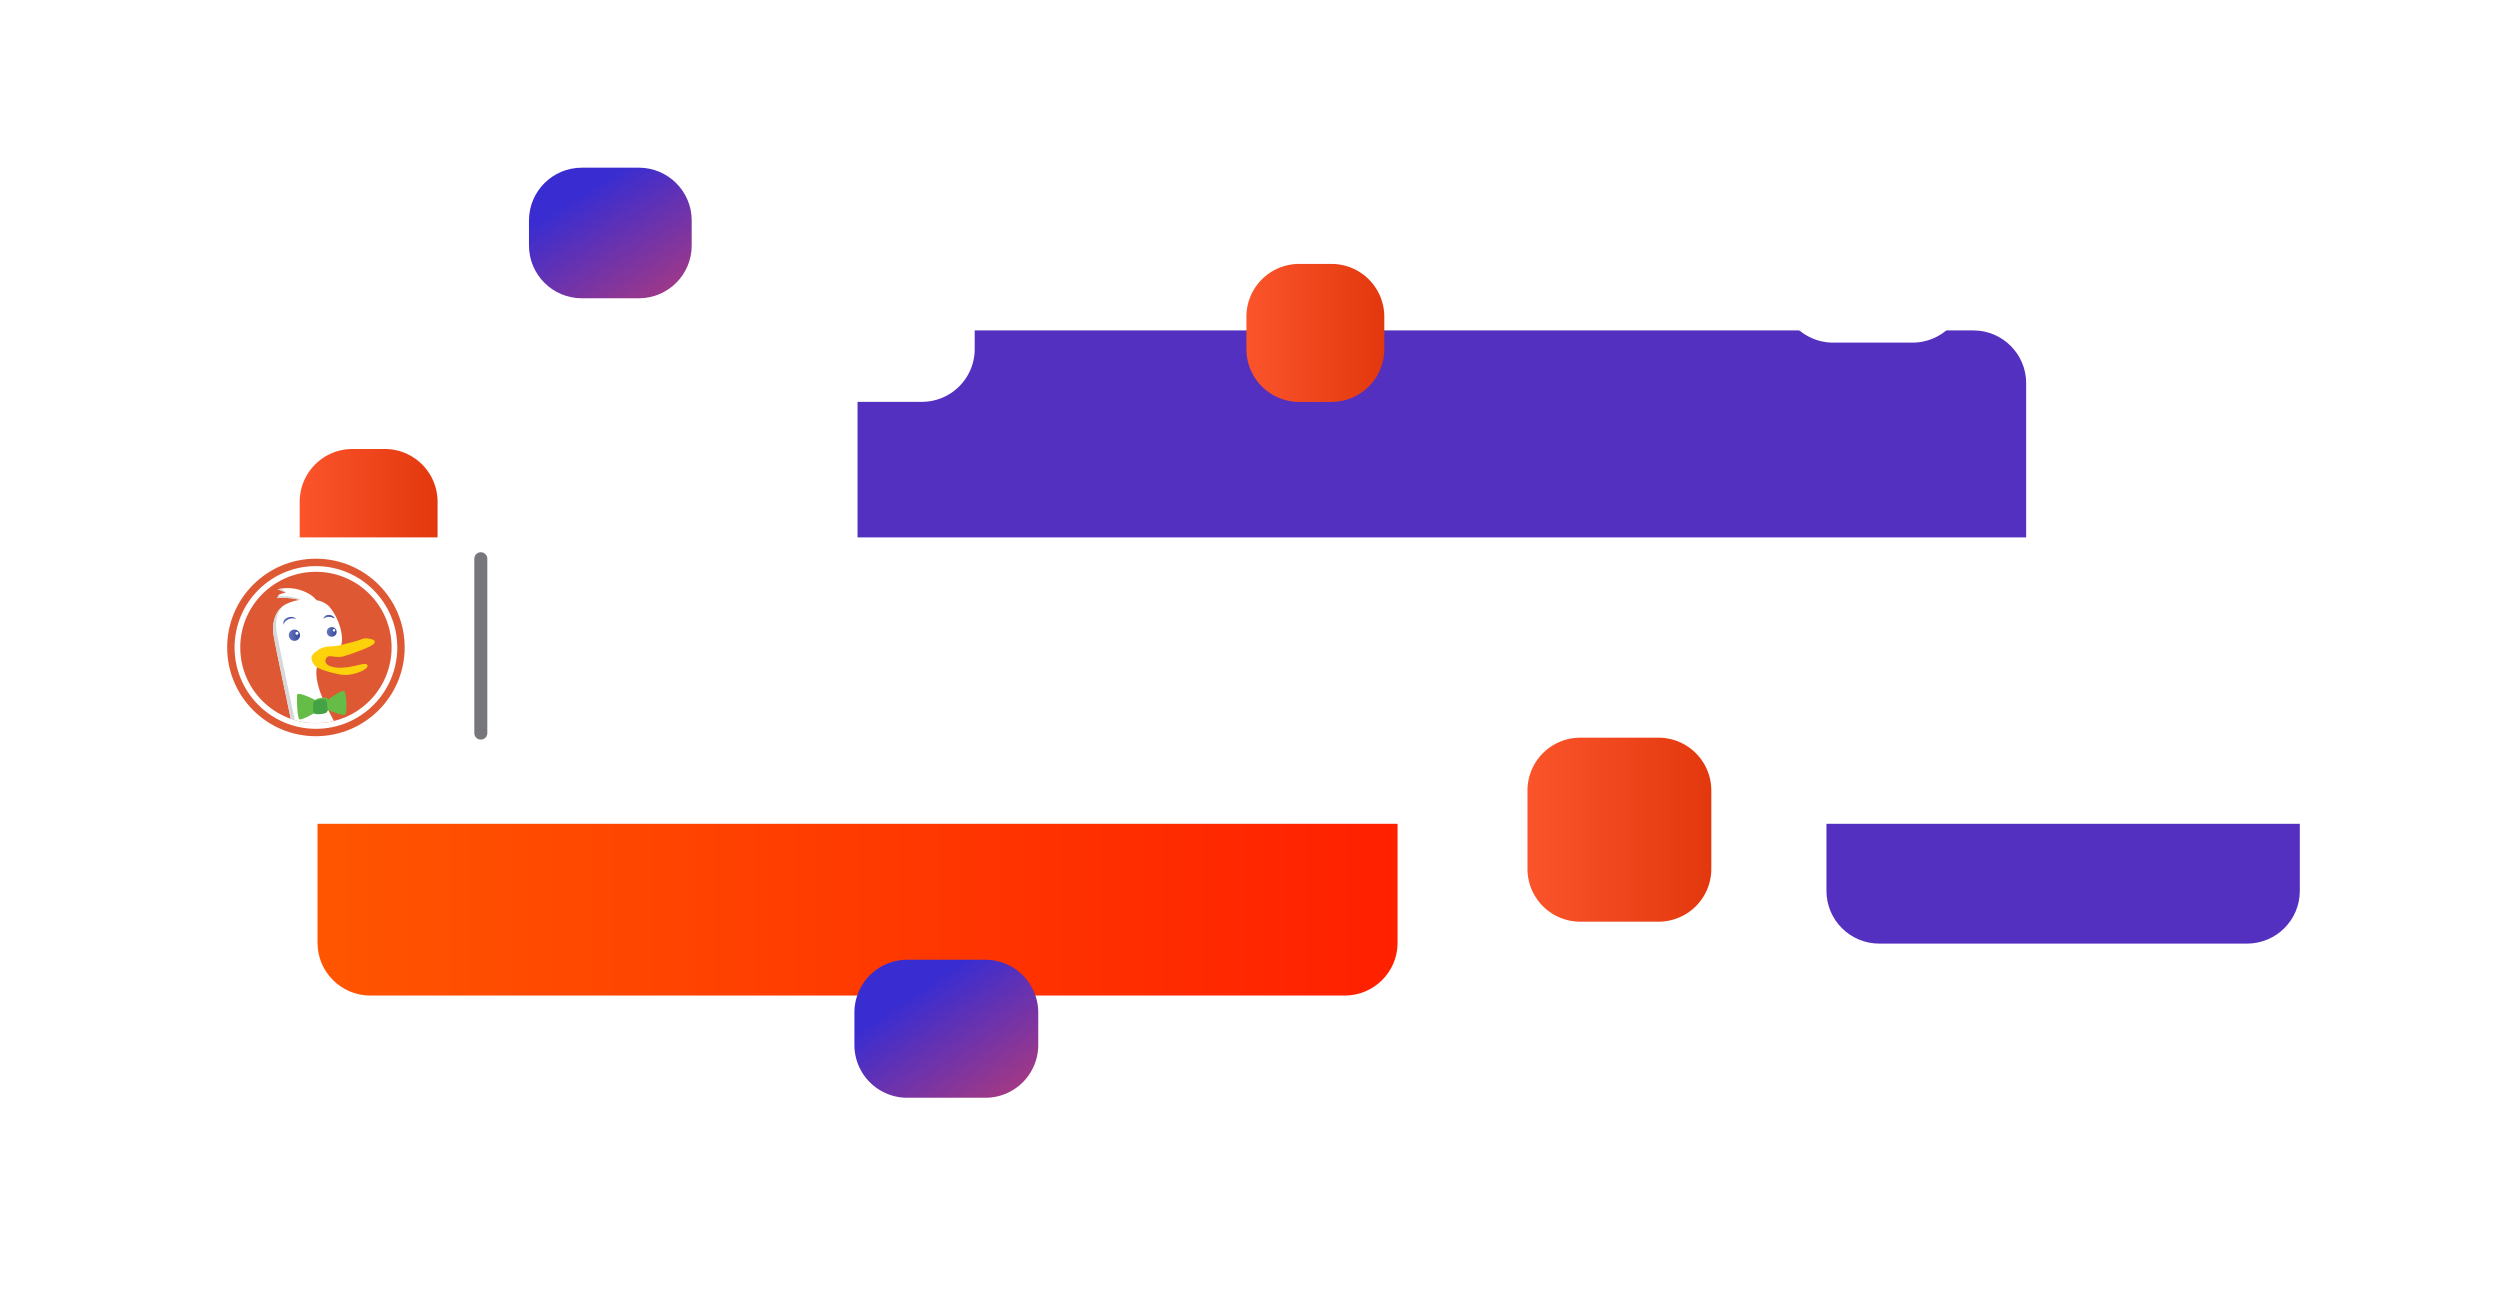 <svg xmlns="http://www.w3.org/2000/svg" fill="none" viewBox="0 0 328 170"><path fill="#5330BF" d="M112.509 46.267c0-3.82 3.098-6.918 6.936-6.918h139.451c3.83 0 6.936 3.103 6.936 6.918V70.15c0 3.821-3.098 6.918-6.936 6.918H119.445c-3.83 0-6.936-3.102-6.936-6.918V46.267z" filter="url(#filter0_d)"/><path fill="#5330BF" d="M239.631 89.001c0-3.82 3.101-6.918 6.929-6.918h48.248c3.826 0 6.928 3.102 6.928 6.918v23.883c0 3.821-3.101 6.918-6.928 6.918H246.56c-3.827 0-6.929-3.103-6.929-6.918V89.001z" filter="url(#filter1_d)"/><path fill="url(#paint0_linear)" d="M41.657 95.818c0-3.821 3.108-6.919 6.93-6.919h127.844c3.828 0 6.931 3.103 6.931 6.919V119.7c0 3.82-3.108 6.918-6.931 6.918H48.588c-3.828 0-6.93-3.103-6.93-6.918V95.818z" filter="url(#filter2_d)"/><path fill="url(#paint1_linear)" d="M50.481 54.907h-4.234a6.928 6.928 0 0 0-6.928 6.927v4.25a6.928 6.928 0 0 0 6.928 6.928h4.234a6.928 6.928 0 0 0 6.928-6.928v-4.25a6.928 6.928 0 0 0-6.928-6.928z" filter="url(#filter3_d)"/><path fill="#fff" d="M17.19 73.442a6.93 6.93 0 0 1 6.93-6.935h279.65a6.934 6.934 0 0 1 6.93 6.935v23.704a6.93 6.93 0 0 1-6.93 6.935H24.12a6.934 6.934 0 0 1-6.93-6.935V73.442z" filter="url(#filter4_d)"/><path fill="#fff" d="M41.45 96.592c6.43 0 11.644-5.214 11.644-11.645 0-6.431-5.213-11.645-11.645-11.645-6.43 0-11.644 5.214-11.644 11.645 0 6.431 5.213 11.645 11.644 11.645z"/><path fill="#DE5833" d="M41.45 94.874c5.482 0 9.927-4.444 9.927-9.927s-4.445-9.927-9.928-9.927c-5.482 0-9.927 4.444-9.927 9.927s4.445 9.927 9.928 9.927z"/><path fill="#DE5833" d="M41.45 96.592c-6.432 0-11.645-5.214-11.645-11.645 0-6.431 5.213-11.645 11.644-11.645 6.432 0 11.645 5.214 11.645 11.645-.007 6.428-5.217 11.637-11.645 11.645zm0-22.32c-5.896 0-10.675 4.78-10.675 10.675 0 5.895 4.78 10.674 10.674 10.674 5.896 0 10.675-4.779 10.675-10.674-.007-5.893-4.782-10.668-10.675-10.674z"/><path fill="#fff" d="M43.072 79.464a3.002 3.002 0 0 0-1.553-.716 3.43 3.43 0 0 0-1.19-.947 5.588 5.588 0 0 0-3.473-.569h-.064c-.142.027-.23.078-.348.097.351.113.695.249 1.029.406-.17.064-.4.103-.582.177a.903.903 0 0 0-.194.056.664.664 0 0 0-.294.51 8.408 8.408 0 0 1 2.912.239 5.056 5.056 0 0 0-1.611.468.39.39 0 0 0-.049.027c-.05.018-.098.04-.145.064-1.328.699-1.916 2.329-1.567 4.295.303 1.785 1.625 7.893 2.207 10.754a9.901 9.901 0 0 0 3.294.557 10.023 10.023 0 0 0 2.367-.285 250.55 250.55 0 0 1-1.026-1.982c-.777-1.54-1.54-3.709-1.19-5.108.066-.254.066-1.295.278-1.433 1.632-1.065 1.515-.034 2.171-.512.344-.226.6-.562.726-.953.425-1.467-.578-4.025-1.698-5.145z"/><path fill="#D5D7D8" d="M36.791 77.242c-.141.027-.228.078-.347.097.351.113.695.248 1.029.406a.578.578 0 0 0 .126-.063c-.186-.027-.613-.42-.807-.44zM36.613 78.245c0-.165.116-.258.272-.324a.902.902 0 0 0-.194.056.664.664 0 0 0-.288.501 8.408 8.408 0 0 1 2.912.239l.194-.027a5.834 5.834 0 0 0-2.896-.445zM37.638 79.212c-.05.018-.099.04-.146.064-1.327.699-1.915 2.329-1.566 4.295.32 1.785 1.642 7.893 2.224 10.754.175.062.353.118.532.169-.532-2.572-1.986-9.353-2.327-11.251-.34-1.935-.006-3.323 1.283-4.031z"/><path fill="#fff" d="M38.958 82.905a.194.194 0 1 0 0 .388.194.194 0 0 0 0-.388zM43.823 82.859a.163.163 0 1 0 0-.326.163.163 0 0 0 0 .326zM38.84 81.21s-.372-.488-1.134-.176c-.763.313-.476.95-.476.95s-.02-.346.518-.684c.33-.2.734-.232 1.091-.09zM43.924 81.16a.823.823 0 0 0-.582-.465c.058.095.114.194.17.293.143.044.28.102.412.172z"/><path fill="#fff" d="M42.408 81.226s.173-.281.808-.289c.1.002.2.019.297.05-.057-.1-.113-.193-.171-.292h-.016c-.811-.138-.918.531-.918.531z"/><path fill="url(#paint2_linear)" d="M38.631 82.606a.736.736 0 1 0-.003 1.472.736.736 0 0 0 .003-1.472zm.327.681a.194.194 0 1 1 0-.388.194.194 0 0 1 0 .388z"/><path fill="url(#paint3_linear)" d="M43.544 82.275a.633.633 0 1 0-.02 1.265.633.633 0 0 0 .02-1.266zm.279.582a.163.163 0 1 1 .165-.163.163.163 0 0 1-.165.165v-.002z"/><path fill="url(#paint4_linear)" d="M38.84 81.21s-.372-.488-1.134-.176c-.763.313-.476.95-.476.95s-.02-.346.518-.684c.33-.2.734-.232 1.091-.09z"/><path fill="url(#paint5_linear)" d="M43.513 80.988c.142.044.28.102.411.172a.823.823 0 0 0-.582-.465h-.016c-.811-.136-.918.533-.918.533s.173-.281.808-.289c.1.001.2.018.297.049z"/><path fill="#FDD20A" d="M40.88 86.175c.075-.444 1.223-1.284 2.037-1.337.813-.052 1.069-.039 1.746-.194.678-.155 2.432-.6 2.912-.823.479-.223 2.544.11 1.092.92-.619.344-2.31.982-3.519 1.347s-1.94-.343-2.34.249c-.318.473-.064 1.12 1.378 1.253 1.94.18 3.816-.877 4.021-.316.206.56-1.675 1.263-2.82 1.287-1.145.023-3.449-.757-3.794-.998-.345-.24-.81-.802-.712-1.388z"/><path fill="#65BC46" d="M45.092 90.641c-.328-.074-1.585.813-2.078 1.165a1.89 1.89 0 0 0-.053-.183c-.08-.194-1.286-.085-1.609.216-.764-.388-2.329-1.107-2.371-.658-.047.582 0 3.01.318 3.192.233.132 1.51-.559 2.183-.943l.064.02c.41.093 1.186 0 1.46-.183a.214.214 0 0 0 .066-.085c.623.24 1.884.7 2.156.601.365-.132.274-3.049-.136-3.142z"/><path fill="#43A244" d="M41.1 92.21c0 .958-.138 1.358.274 1.459.411.1 1.184 0 1.46-.18.275-.181.044-1.414-.047-1.645-.092-.23-1.687-.044-1.687.365z"/><path fill="#fff" d="M80.265 35.558a6.93 6.93 0 0 1 6.924-6.929h33.768a6.922 6.922 0 0 1 6.924 6.929v6.235a6.93 6.93 0 0 1-6.924 6.928H87.189a6.922 6.922 0 0 1-6.924-6.928v-6.235z" filter="url(#filter5_d)"/><path fill="#fff" d="M212 137.929a6.93 6.93 0 0 1 6.924-6.929h33.768a6.921 6.921 0 0 1 6.923 6.929v6.234a6.93 6.93 0 0 1-6.923 6.929h-33.768a6.922 6.922 0 0 1-6.924-6.929v-6.234z" filter="url(#filter6_d)"/><path fill="#fff" d="M34.657 145.301a6.928 6.928 0 0 1 6.93-6.924h19.295a6.925 6.925 0 0 1 6.93 6.924v.418c0 3.823-3.104 6.923-6.93 6.923H41.587a6.924 6.924 0 0 1-6.93-6.923v-.418z" filter="url(#filter7_d)"/><path fill="#fff" d="M233.588 27.788c0-3.826 3.097-6.928 6.919-6.928h10.421a6.92 6.92 0 0 1 6.92 6.928v6.235a6.924 6.924 0 0 1-6.92 6.928h-10.421a6.92 6.92 0 0 1-6.919-6.928v-6.235z" filter="url(#filter8_d)"/><path stroke="#76777A" stroke-linecap="round" stroke-linejoin="round" stroke-width="1.706" d="M63.083 73.305v22.878"/><path fill="url(#paint6_linear)" d="M69.401 24.92c0-3.822 3.105-6.92 6.932-6.92h7.486c3.828 0 6.931 3.103 6.931 6.92v3.294c0 3.822-3.104 6.92-6.931 6.92h-7.486c-3.828 0-6.932-3.103-6.932-6.92V24.92z" filter="url(#filter9_d)"/><path fill="url(#paint7_linear)" d="M129.291 121.921h-10.265a6.927 6.927 0 0 0-6.927 6.928v4.25a6.927 6.927 0 0 0 6.927 6.927h10.265a6.927 6.927 0 0 0 6.928-6.927v-4.25a6.928 6.928 0 0 0-6.928-6.928z" filter="url(#filter10_d)"/><path fill="url(#paint8_linear)" d="M217.597 92.784h-10.265a6.927 6.927 0 0 0-6.927 6.928v10.285a6.927 6.927 0 0 0 6.927 6.928h10.265a6.928 6.928 0 0 0 6.928-6.928V99.712a6.928 6.928 0 0 0-6.928-6.928z" filter="url(#filter11_d)"/><path fill="url(#paint9_linear)" d="M174.692 30.626h-4.235a6.927 6.927 0 0 0-6.927 6.928v4.25a6.927 6.927 0 0 0 6.927 6.927h4.235a6.928 6.928 0 0 0 6.928-6.927v-4.25a6.928 6.928 0 0 0-6.928-6.928z" filter="url(#filter12_d)"/><defs><filter id="filter0_d" width="169.322" height="53.72" x="104.509" y="35.349" color-interpolation-filters="sRGB" filterUnits="userSpaceOnUse"><feFlood flood-opacity="0" result="BackgroundImageFix"/><feColorMatrix in="SourceAlpha" values="0 0 0 0 0 0 0 0 0 0 0 0 0 0 0 0 0 0 127 0"/><feOffset dy="4"/><feGaussianBlur stdDeviation="4"/><feColorMatrix values="0 0 0 0 0 0 0 0 0 0 0 0 0 0 0 0 0 0 0.2 0"/><feBlend in2="BackgroundImageFix" result="effect1_dropShadow"/><feBlend in="SourceGraphic" in2="effect1_dropShadow" result="shape"/></filter><filter id="filter1_d" width="78.105" height="53.72" x="231.631" y="78.083" color-interpolation-filters="sRGB" filterUnits="userSpaceOnUse"><feFlood flood-opacity="0" result="BackgroundImageFix"/><feColorMatrix in="SourceAlpha" values="0 0 0 0 0 0 0 0 0 0 0 0 0 0 0 0 0 0 127 0"/><feOffset dy="4"/><feGaussianBlur stdDeviation="4"/><feColorMatrix values="0 0 0 0 0 0 0 0 0 0 0 0 0 0 0 0 0 0 0.2 0"/><feBlend in2="BackgroundImageFix" result="effect1_dropShadow"/><feBlend in="SourceGraphic" in2="effect1_dropShadow" result="shape"/></filter><filter id="filter2_d" width="157.705" height="53.72" x="33.657" y="84.899" color-interpolation-filters="sRGB" filterUnits="userSpaceOnUse"><feFlood flood-opacity="0" result="BackgroundImageFix"/><feColorMatrix in="SourceAlpha" values="0 0 0 0 0 0 0 0 0 0 0 0 0 0 0 0 0 0 127 0"/><feOffset dy="4"/><feGaussianBlur stdDeviation="4"/><feColorMatrix values="0 0 0 0 0 0 0 0 0 0 0 0 0 0 0 0 0 0 0.2 0"/><feBlend in2="BackgroundImageFix" result="effect1_dropShadow"/><feBlend in="SourceGraphic" in2="effect1_dropShadow" result="shape"/></filter><filter id="filter3_d" width="34.09" height="34.105" x="31.319" y="50.907" color-interpolation-filters="sRGB" filterUnits="userSpaceOnUse"><feFlood flood-opacity="0" result="BackgroundImageFix"/><feColorMatrix in="SourceAlpha" values="0 0 0 0 0 0 0 0 0 0 0 0 0 0 0 0 0 0 127 0"/><feOffset dy="4"/><feGaussianBlur stdDeviation="4"/><feColorMatrix values="0 0 0 0 0 0 0 0 0 0 0 0 0 0 0 0 0 0 0.2 0"/><feBlend in2="BackgroundImageFix" result="effect1_dropShadow"/><feBlend in="SourceGraphic" in2="effect1_dropShadow" result="shape"/></filter><filter id="filter4_d" width="309.51" height="53.574" x="9.19" y="62.507" color-interpolation-filters="sRGB" filterUnits="userSpaceOnUse"><feFlood flood-opacity="0" result="BackgroundImageFix"/><feColorMatrix in="SourceAlpha" values="0 0 0 0 0 0 0 0 0 0 0 0 0 0 0 0 0 0 127 0"/><feOffset dy="4"/><feGaussianBlur stdDeviation="4"/><feColorMatrix values="0 0 0 0 0 0 0 0 0 0 0 0 0 0 0 0 0 0 0.2 0"/><feBlend in2="BackgroundImageFix" result="effect1_dropShadow"/><feBlend in="SourceGraphic" in2="effect1_dropShadow" result="shape"/></filter><filter id="filter5_d" width="63.615" height="36.092" x="72.265" y="24.629" color-interpolation-filters="sRGB" filterUnits="userSpaceOnUse"><feFlood flood-opacity="0" result="BackgroundImageFix"/><feColorMatrix in="SourceAlpha" values="0 0 0 0 0 0 0 0 0 0 0 0 0 0 0 0 0 0 127 0"/><feOffset dy="4"/><feGaussianBlur stdDeviation="4"/><feColorMatrix values="0 0 0 0 0 0 0 0 0 0 0 0 0 0 0 0 0 0 0.2 0"/><feBlend in2="BackgroundImageFix" result="effect1_dropShadow"/><feBlend in="SourceGraphic" in2="effect1_dropShadow" result="shape"/></filter><filter id="filter6_d" width="63.615" height="36.092" x="204" y="127" color-interpolation-filters="sRGB" filterUnits="userSpaceOnUse"><feFlood flood-opacity="0" result="BackgroundImageFix"/><feColorMatrix in="SourceAlpha" values="0 0 0 0 0 0 0 0 0 0 0 0 0 0 0 0 0 0 127 0"/><feOffset dy="4"/><feGaussianBlur stdDeviation="4"/><feColorMatrix values="0 0 0 0 0 0 0 0 0 0 0 0 0 0 0 0 0 0 0.2 0"/><feBlend in2="BackgroundImageFix" result="effect1_dropShadow"/><feBlend in="SourceGraphic" in2="effect1_dropShadow" result="shape"/></filter><filter id="filter7_d" width="49.156" height="30.265" x="26.657" y="134.377" color-interpolation-filters="sRGB" filterUnits="userSpaceOnUse"><feFlood flood-opacity="0" result="BackgroundImageFix"/><feColorMatrix in="SourceAlpha" values="0 0 0 0 0 0 0 0 0 0 0 0 0 0 0 0 0 0 127 0"/><feOffset dy="4"/><feGaussianBlur stdDeviation="4"/><feColorMatrix values="0 0 0 0 0 0 0 0 0 0 0 0 0 0 0 0 0 0 0.2 0"/><feBlend in2="BackgroundImageFix" result="effect1_dropShadow"/><feBlend in="SourceGraphic" in2="effect1_dropShadow" result="shape"/></filter><filter id="filter8_d" width="40.26" height="36.092" x="225.588" y="16.86" color-interpolation-filters="sRGB" filterUnits="userSpaceOnUse"><feFlood flood-opacity="0" result="BackgroundImageFix"/><feColorMatrix in="SourceAlpha" values="0 0 0 0 0 0 0 0 0 0 0 0 0 0 0 0 0 0 127 0"/><feOffset dy="4"/><feGaussianBlur stdDeviation="4"/><feColorMatrix values="0 0 0 0 0 0 0 0 0 0 0 0 0 0 0 0 0 0 0.2 0"/><feBlend in2="BackgroundImageFix" result="effect1_dropShadow"/><feBlend in="SourceGraphic" in2="effect1_dropShadow" result="shape"/></filter><filter id="filter9_d" width="37.349" height="33.134" x="61.401" y="14" color-interpolation-filters="sRGB" filterUnits="userSpaceOnUse"><feFlood flood-opacity="0" result="BackgroundImageFix"/><feColorMatrix in="SourceAlpha" values="0 0 0 0 0 0 0 0 0 0 0 0 0 0 0 0 0 0 127 0"/><feOffset dy="4"/><feGaussianBlur stdDeviation="4"/><feColorMatrix values="0 0 0 0 0 0 0 0 0 0 0 0 0 0 0 0 0 0 0.2 0"/><feBlend in2="BackgroundImageFix" result="effect1_dropShadow"/><feBlend in="SourceGraphic" in2="effect1_dropShadow" result="shape"/></filter><filter id="filter10_d" width="40.12" height="34.105" x="104.099" y="117.921" color-interpolation-filters="sRGB" filterUnits="userSpaceOnUse"><feFlood flood-opacity="0" result="BackgroundImageFix"/><feColorMatrix in="SourceAlpha" values="0 0 0 0 0 0 0 0 0 0 0 0 0 0 0 0 0 0 127 0"/><feOffset dy="4"/><feGaussianBlur stdDeviation="4"/><feColorMatrix values="0 0 0 0 0 0 0 0 0 0 0 0 0 0 0 0 0 0 0.2 0"/><feBlend in2="BackgroundImageFix" result="effect1_dropShadow"/><feBlend in="SourceGraphic" in2="effect1_dropShadow" result="shape"/></filter><filter id="filter11_d" width="40.12" height="40.141" x="192.405" y="88.784" color-interpolation-filters="sRGB" filterUnits="userSpaceOnUse"><feFlood flood-opacity="0" result="BackgroundImageFix"/><feColorMatrix in="SourceAlpha" values="0 0 0 0 0 0 0 0 0 0 0 0 0 0 0 0 0 0 127 0"/><feOffset dy="4"/><feGaussianBlur stdDeviation="4"/><feColorMatrix values="0 0 0 0 0 0 0 0 0 0 0 0 0 0 0 0 0 0 0.2 0"/><feBlend in2="BackgroundImageFix" result="effect1_dropShadow"/><feBlend in="SourceGraphic" in2="effect1_dropShadow" result="shape"/></filter><filter id="filter12_d" width="34.09" height="34.105" x="155.53" y="26.626" color-interpolation-filters="sRGB" filterUnits="userSpaceOnUse"><feFlood flood-opacity="0" result="BackgroundImageFix"/><feColorMatrix in="SourceAlpha" values="0 0 0 0 0 0 0 0 0 0 0 0 0 0 0 0 0 0 127 0"/><feOffset dy="4"/><feGaussianBlur stdDeviation="4"/><feColorMatrix values="0 0 0 0 0 0 0 0 0 0 0 0 0 0 0 0 0 0 0.2 0"/><feBlend in2="BackgroundImageFix" result="effect1_dropShadow"/><feBlend in="SourceGraphic" in2="effect1_dropShadow" result="shape"/></filter><linearGradient id="paint0_linear" x1="41.657" x2="183.362" y1="108.025" y2="108.025" gradientUnits="userSpaceOnUse"><stop stop-color="#F50"/><stop offset="1" stop-color="#FF2000"/></linearGradient><linearGradient id="paint1_linear" x1="39.319" x2="57.409" y1="64.087" y2="64.087" gradientUnits="userSpaceOnUse"><stop stop-color="#FB542B"/><stop offset="1" stop-color="#E3380E"/></linearGradient><linearGradient id="paint2_linear" x1="37.896" x2="39.912" y1="83.342" y2="83.342" gradientUnits="userSpaceOnUse"><stop offset=".01" stop-color="#6176B9"/><stop offset=".69" stop-color="#394A9F"/></linearGradient><linearGradient id="paint3_linear" x1="42.913" x2="44.646" y1="82.905" y2="82.905" gradientUnits="userSpaceOnUse"><stop offset=".01" stop-color="#6176B9"/><stop offset=".69" stop-color="#394A9F"/></linearGradient><linearGradient id="paint4_linear" x1="37.178" x2="39.458" y1="81.457" y2="81.457" gradientUnits="userSpaceOnUse"><stop offset=".01" stop-color="#6176B9"/><stop offset=".69" stop-color="#394A9F"/></linearGradient><linearGradient id="paint5_linear" x1="42.408" x2="44.487" y1="80.951" y2="80.951" gradientUnits="userSpaceOnUse"><stop offset=".01" stop-color="#6176B9"/><stop offset=".69" stop-color="#394A9F"/></linearGradient><linearGradient id="paint6_linear" x1="76.914" x2="94.547" y1="21.049" y2="49.441" gradientUnits="userSpaceOnUse"><stop stop-color="#392DD1"/><stop offset="1" stop-color="#FF4343"/></linearGradient><linearGradient id="paint7_linear" x1="120.587" x2="139.272" y1="125.873" y2="154.012" gradientUnits="userSpaceOnUse"><stop stop-color="#392DD1"/><stop offset="1" stop-color="#FF4343"/></linearGradient><linearGradient id="paint8_linear" x1="200.405" x2="224.525" y1="105.025" y2="105.025" gradientUnits="userSpaceOnUse"><stop stop-color="#FB542B"/><stop offset="1" stop-color="#E3380E"/></linearGradient><linearGradient id="paint9_linear" x1="163.53" x2="181.62" y1="39.806" y2="39.806" gradientUnits="userSpaceOnUse"><stop stop-color="#FB542B"/><stop offset="1" stop-color="#E3380E"/></linearGradient></defs></svg>
